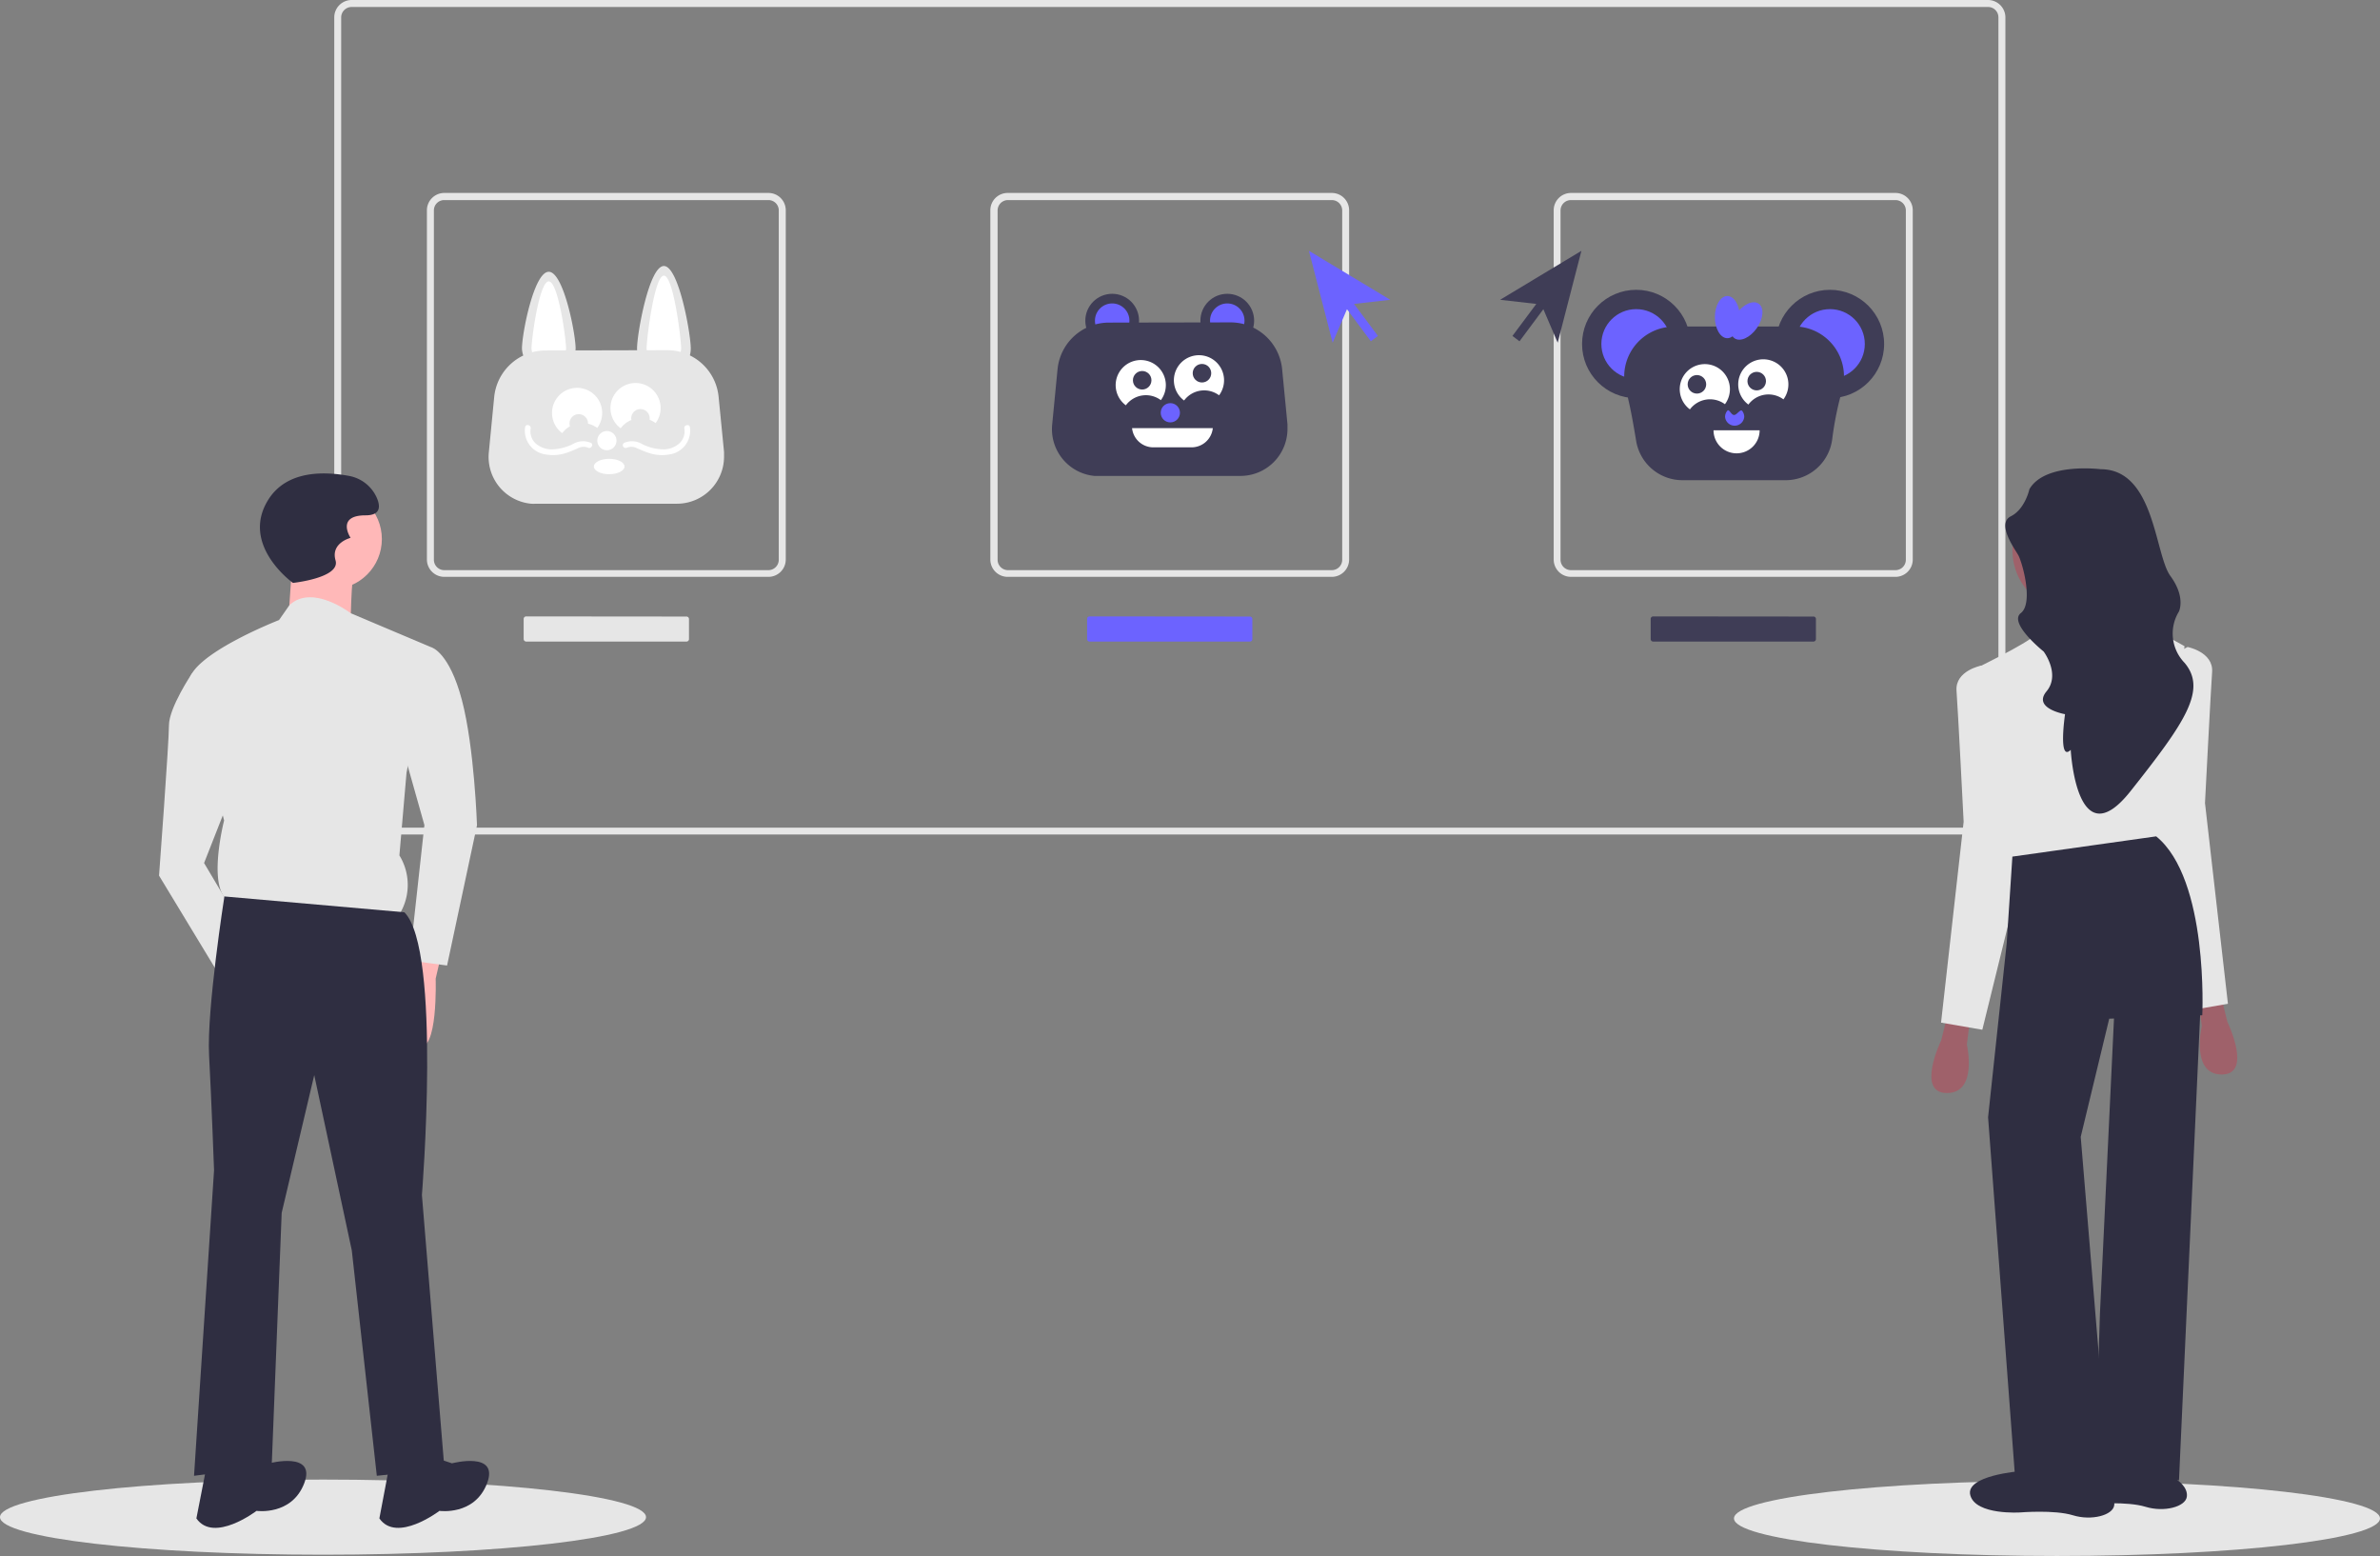 <svg id="Layer_1" data-name="Layer 1" xmlns="http://www.w3.org/2000/svg" viewBox="0 0 334 218.3"><rect x="0" y="0" width="334" height="218.3" fill="#808080" stroke="none"/><defs><style>.cls-1{fill:#e6e6e6;}.cls-2{fill:#3f3d56;}.cls-3{fill:#6c63ff;}.cls-4{fill:#fff;}.cls-5{fill:#ffb8b8;}.cls-6{fill:#2f2e41;}.cls-7{fill:#9f616a;}</style></defs><title>how-4</title><ellipse class="cls-1" cx="45.33" cy="212.85" rx="45.33" ry="5.27"/><ellipse class="cls-1" cx="288.67" cy="213.03" rx="45.33" ry="5.27"/><path class="cls-1" d="M312,158.42H82.34A2.43,2.43,0,0,1,79.91,156V43.77a2.44,2.44,0,0,1,2.43-2.43H312a2.45,2.45,0,0,1,2.43,2.43V156A2.43,2.43,0,0,1,312,158.42ZM82.34,42.32a1.47,1.47,0,0,0-1.46,1.45V156a1.47,1.47,0,0,0,1.46,1.46H312a1.45,1.45,0,0,0,1.45-1.46V43.77A1.45,1.45,0,0,0,312,42.32Z" transform="translate(-33 -41.34)"/><circle class="cls-2" cx="156.08" cy="44.99" r="3.77"/><circle class="cls-3" cx="156.08" cy="44.99" r="2.42"/><circle class="cls-2" cx="172.23" cy="44.99" r="3.77"/><circle class="cls-3" cx="172.23" cy="44.99" r="2.42"/><path class="cls-2" d="M188.65,86.6a7.25,7.25,0,0,0-7.24,6.57l-.75,7.73a6.59,6.59,0,0,0,5.93,7.21c.21,0,.43,0,.64,0h19.85a6.6,6.6,0,0,0,6.6-6.6c0-.21,0-.43,0-.64l-.75-7.73a7.27,7.27,0,0,0-7.25-6.57Z" transform="translate(-33 -41.34)"/><path class="cls-4" d="M199.17,97.53a3.51,3.51,0,0,1,4.91-.73,3.52,3.52,0,1,0-4.92.72Z" transform="translate(-33 -41.34)"/><path class="cls-4" d="M191,98.2a3.51,3.51,0,0,1,4.91-.72,3.52,3.52,0,1,0-4.92.72Z" transform="translate(-33 -41.34)"/><circle class="cls-2" cx="160.29" cy="53.35" r="1.3"/><circle class="cls-2" cx="168.68" cy="52.36" r="1.3"/><circle class="cls-3" cx="164.24" cy="57.91" r="1.35"/><path class="cls-4" d="M191.87,101.41a3,3,0,0,0,2.95,2.69h5.38a3,3,0,0,0,3-2.69Z" transform="translate(-33 -41.34)"/><path class="cls-1" d="M113.78,90.24a3.77,3.77,0,0,1-7.53,0h0c0-2.08,1.68-10.77,3.76-10.77S113.78,88.16,113.78,90.24Z" transform="translate(-33 -41.34)"/><path class="cls-4" d="M112.44,90.24a2.43,2.43,0,0,1-4.85,0c0-1.34,1.09-9.42,2.42-9.42S112.44,88.9,112.44,90.24Z" transform="translate(-33 -41.34)"/><path class="cls-1" d="M122.4,90.24a3.77,3.77,0,0,0,7.54,0h0c0-2.08-1.69-11.58-3.77-11.58S122.4,88.16,122.4,90.24Z" transform="translate(-33 -41.34)"/><path class="cls-4" d="M123.74,90.24a2.43,2.43,0,0,0,4.85,0c0-1.34-1.08-10.23-2.42-10.23S123.74,88.9,123.74,90.24Z" transform="translate(-33 -41.34)"/><path class="cls-1" d="M109.59,90.51a7.24,7.24,0,0,0-7.24,6.57l-.75,7.72a6.59,6.59,0,0,0,5.93,7.21,4.49,4.49,0,0,0,.64,0H128a6.61,6.61,0,0,0,6.61-6.61c0-.21,0-.43,0-.64l-.76-7.72a7.24,7.24,0,0,0-7.24-6.57Z" transform="translate(-33 -41.34)"/><path class="cls-4" d="M120.1,101.43a3.51,3.51,0,0,1,4.91-.73,3.52,3.52,0,1,0-4.92.72Z" transform="translate(-33 -41.34)"/><path class="cls-4" d="M111.9,102.11a3.51,3.51,0,0,1,4.91-.73,3.52,3.52,0,1,0-4.92.72Z" transform="translate(-33 -41.34)"/><circle class="cls-1" cx="81.22" cy="59.4" r="1.3"/><circle class="cls-1" cx="89.88" cy="58.69" r="1.3"/><circle class="cls-4" cx="85.17" cy="61.82" r="1.35"/><path class="cls-4" d="M121,104.14a1.7,1.7,0,0,1,1.44.11c.49.2,1,.43,1.48.59a5.8,5.8,0,0,0,3,.26,3.37,3.37,0,0,0,2.9-3.84c-.11-.5-.89-.29-.78.22a2.3,2.3,0,0,1-.73,2.09,3.39,3.39,0,0,1-2.37.81,6.9,6.9,0,0,1-2.75-.7,2.82,2.82,0,0,0-2.55-.23C120.12,103.69,120.53,104.38,121,104.14Z" transform="translate(-33 -41.34)"/><path class="cls-4" d="M115.87,103.45a2.78,2.78,0,0,0-2.49.2,7.05,7.05,0,0,1-2.81.73,3.44,3.44,0,0,1-2.34-.78,2.29,2.29,0,0,1-.76-2.12c.11-.51-.67-.73-.78-.22a3.37,3.37,0,0,0,2.9,3.84,5.85,5.85,0,0,0,3-.26c.5-.16,1-.39,1.47-.59a1.7,1.7,0,0,1,1.44-.11c.46.24.87-.45.41-.69Z" transform="translate(-33 -41.34)"/><ellipse class="cls-4" cx="85.49" cy="65.45" rx="2.15" ry="1.08"/><circle class="cls-2" cx="229.62" cy="48.26" r="7.6"/><circle class="cls-3" cx="229.62" cy="48.26" r="4.89"/><circle class="cls-2" cx="256.81" cy="48.26" r="7.6"/><circle class="cls-3" cx="256.81" cy="48.26" r="4.89"/><path class="cls-2" d="M267.85,87.18h-.35a7,7,0,0,0-6.34,8.75l.15.62c.55,2.19.93,4.41,1.3,6.64a6.59,6.59,0,0,0,6.51,5.52h14.46a6.59,6.59,0,0,0,6.56-5.86,46.64,46.64,0,0,1,1.17-6l.24-.95a7,7,0,0,0-6.35-8.75H267.85Z" transform="translate(-33 -41.34)"/><path class="cls-4" d="M278.36,98.1a3.52,3.52,0,0,1,4.92-.73,3.52,3.52,0,1,0-4.93.72Z" transform="translate(-33 -41.34)"/><path class="cls-4" d="M270.16,98.77a3.52,3.52,0,0,1,4.91-.72,3.52,3.52,0,1,0-4.92.72Z" transform="translate(-33 -41.34)"/><circle class="cls-2" cx="238.14" cy="53.92" r="1.3"/><circle class="cls-2" cx="246.53" cy="53.47" r="1.3"/><path class="cls-3" d="M277.78,99.83a1.35,1.35,0,0,1-2.69,0,1.32,1.32,0,0,1,.32-.87c.25-.29.53.6.94.6s.89-.88,1.14-.57A1.34,1.34,0,0,1,277.78,99.83Z" transform="translate(-33 -41.34)"/><path class="cls-4" d="M273.47,101.71h6.47a3.23,3.23,0,0,1-3.23,3.23h0a3.23,3.23,0,0,1-3.24-3.23Z" transform="translate(-33 -41.34)"/><ellipse class="cls-3" cx="242.41" cy="44.49" rx="1.75" ry="2.96"/><ellipse class="cls-3" cx="278.1" cy="86.37" rx="2.96" ry="1.75" transform="translate(14.85 223.3) rotate(-55)"/><path class="cls-1" d="M140.84,122.27H95.34a2.44,2.44,0,0,1-2.43-2.43v-49a2.44,2.44,0,0,1,2.43-2.43h45.5a2.43,2.43,0,0,1,2.43,2.43v49A2.43,2.43,0,0,1,140.84,122.27ZM95.34,69.41a1.45,1.45,0,0,0-1.45,1.46v49a1.46,1.46,0,0,0,1.45,1.46h45.5a1.46,1.46,0,0,0,1.45-1.46v-49a1.45,1.45,0,0,0-1.45-1.46Z" transform="translate(-33 -41.34)"/><path class="cls-1" d="M219.9,122.27H174.41a2.43,2.43,0,0,1-2.43-2.43v-49a2.43,2.43,0,0,1,2.43-2.43H219.9a2.43,2.43,0,0,1,2.43,2.43v49A2.43,2.43,0,0,1,219.9,122.27ZM174.41,69.41A1.46,1.46,0,0,0,173,70.87v49a1.46,1.46,0,0,0,1.46,1.46H219.9a1.46,1.46,0,0,0,1.46-1.46v-49a1.46,1.46,0,0,0-1.46-1.46Z" transform="translate(-33 -41.34)"/><path class="cls-1" d="M299,122.27H253.47a2.43,2.43,0,0,1-2.43-2.43v-49a2.43,2.43,0,0,1,2.43-2.43H299a2.43,2.43,0,0,1,2.43,2.43v49A2.43,2.43,0,0,1,299,122.27ZM253.47,69.41A1.46,1.46,0,0,0,252,70.87v49a1.47,1.47,0,0,0,1.46,1.46H299a1.46,1.46,0,0,0,1.46-1.46v-49A1.46,1.46,0,0,0,299,69.41Z" transform="translate(-33 -41.34)"/><path class="cls-2" d="M265,127.82a.35.35,0,0,0-.35.35V131a.35.35,0,0,0,.35.35h22.49a.35.35,0,0,0,.35-.35v-2.81a.34.34,0,0,0-.35-.35Z" transform="translate(-33 -41.34)"/><path class="cls-3" d="M185.91,127.82a.35.35,0,0,0-.35.35V131a.35.35,0,0,0,.35.35H208.4a.35.35,0,0,0,.35-.35v-2.81a.35.35,0,0,0-.35-.35Z" transform="translate(-33 -41.34)"/><path class="cls-1" d="M106.85,127.82a.35.35,0,0,0-.36.35V131a.36.36,0,0,0,.36.35h22.49a.35.35,0,0,0,.35-.35v-2.81a.35.35,0,0,0-.35-.35Z" transform="translate(-33 -41.34)"/><path class="cls-5" d="M95.2,174.08l-1.06,4.56s.35,10.54-2.46,9.49-2.11-10.19-2.11-10.19L92,173.37Z" transform="translate(-33 -41.34)"/><circle class="cls-5" cx="46.56" cy="75.63" r="7.03"/><path class="cls-5" d="M74.11,118.91l-.7,10.19,8.79,1.05s0-8.43.7-9.49S74.11,118.91,74.11,118.91Z" transform="translate(-33 -41.34)"/><path class="cls-1" d="M93.6,132.18l-11.39-4.81s-5.44-4.19-8.62-1.09l-1.43,2.05s-12.65,4.93-12.65,8.8l4.94,19.32s-2.8,10.89,1.42,11.59l22.84,2.09a7.89,7.89,0,0,0,.34-8.78l1-11.6Z" transform="translate(-33 -41.34)"/><path class="cls-1" d="M85.86,132.54l7.74-.36s2.46.7,4.22,7.37,2.12,17.57,2.12,17.57l-4.2,19.68-5.27-.7,2.09-19L89,144.48Z" transform="translate(-33 -41.34)"/><path class="cls-1" d="M63.73,134.66l-3.81,1.19s-3.21,4.79-3.21,7.25-1.39,21.09-1.39,21.09l9.15,15.1,2.81-7.38-5.64-9.49,4.56-11.6Z" transform="translate(-33 -41.34)"/><path class="cls-6" d="M89.75,169.33l-25.26-2.22S62,183,62.34,189.36s.7,16.16.7,16.16l-2.81,42.87,10.9-1.4,1.4-35.49,4.57-19.33,5.27,24.6,3.51,31.62,9.49-1L92.21,209S95,174.6,89.75,169.33Z" transform="translate(-33 -41.34)"/><path class="cls-6" d="M93.26,245.58l3.17,1.06s6.67-1.76,4.92,2.81-6.68,3.86-6.68,3.86-6,4.57-8.43,1.06l1.4-7.38Z" transform="translate(-33 -41.34)"/><path class="cls-6" d="M67.61,245.58l3.16,1.06s6.68-1.76,4.92,2.81S69,253.31,69,253.31s-6,4.57-8.44,1.06L62,247Z" transform="translate(-33 -41.34)"/><path class="cls-6" d="M74.11,123.12s-7.38-5.27-3.51-11.59c2.68-4.39,8.24-4,11.39-3.42a5.3,5.3,0,0,1,3.89,3.07c.53,1.23.53,2.46-1.58,2.46-4.21,0-2.1,3.16-2.1,3.16s-2.82.7-2.11,3.16S74.11,123.12,74.11,123.12Z" transform="translate(-33 -41.34)"/><path class="cls-6" d="M326.7,246.54s-7.79.6-7,3.4,7,2.4,7,2.4,4.8-.4,7.4.4,5.59,0,5.79-1.4-1.4-2.4-1.4-2.4l-1-2Z" transform="translate(-33 -41.34)"/><path class="cls-7" d="M306.22,184.1l-.8,3.2s-3.59,7.39.8,7.39,2.8-6.79,2.8-6.79l.4-3.2Z" transform="translate(-33 -41.34)"/><path class="cls-7" d="M344.79,181.5l.79,3.2s3.6,7.39-.79,7.39-2.8-6.79-2.8-6.79l-.4-3.2Z" transform="translate(-33 -41.34)"/><circle class="cls-7" cx="291.01" cy="77.22" r="8.59"/><path class="cls-7" d="M321.41,125.15s1,4.6.4,6.8,12.39-.4,12.39-.4-4.6-7.59-4.4-7.79Z" transform="translate(-33 -41.34)"/><path class="cls-1" d="M323.38,130.24s-3.59-1-4.79.21-8.19,4.6-8.19,4.6l4.82,29.37L336,159.8,339.57,132s-5.67-3.32-6.63-2.66S323.38,130.24,323.38,130.24Z" transform="translate(-33 -41.34)"/><path class="cls-1" d="M312,135.25l-1-.52s-3.64.72-3.43,3.52,1,18.38,1,18.38l-3.17,28.18,5.79,1L317,162.22Z" transform="translate(-33 -41.34)"/><path class="cls-1" d="M339,132.63l1-.52s3.64.71,3.44,3.51-1,18.38-1,18.38l3.22,28.17-5.8,1L334,159.61Z" transform="translate(-33 -41.34)"/><path class="cls-6" d="M315.41,161.52l-.8,12.19L312,198.09l3.79,50.55L329,249l-4-48.16,4-16.58,13.06-.48s.93-19.1-6.47-25.1Z" transform="translate(-33 -41.34)"/><polygon class="cls-6" points="296.8 140.16 294.7 184.22 294 206.5 305.79 207.69 308.77 142.18 304.19 137.56 296.8 140.16"/><path class="cls-6" d="M327.8,107.17s-7.79-1-10,2.8c0,0-.6,2.8-2.6,3.8s.4,4.39,1,5.39,2.2,6.79.4,8.19,3.2,5.4,3.2,5.4,2.4,3.19.4,5.59,2.6,3.2,2.6,3.2-1,6.79.8,5c0,0,.79,15.39,8.39,5.8s10.79-14.19,7.59-18a5.9,5.9,0,0,1-.8-7.2s1-2-1.2-5S335.39,107.17,327.8,107.17Z" transform="translate(-33 -41.34)"/><path class="cls-6" d="M316.51,247.74s-7.79.6-7,3.4,7,2.39,7,2.39,4.8-.4,7.4.4,5.59,0,5.79-1.39-1.4-2.4-1.4-2.4l-1-2Z" transform="translate(-33 -41.34)"/><polygon class="cls-3" points="195.1 42.06 183.69 35.19 187.02 48.08 189.03 43.38 192.38 47.88 193.37 47.13 190.02 42.64 195.1 42.06"/><polygon class="cls-2" points="210.52 42.06 221.93 35.19 218.6 48.08 216.59 43.38 213.24 47.88 212.25 47.13 215.6 42.64 210.52 42.06"/></svg>